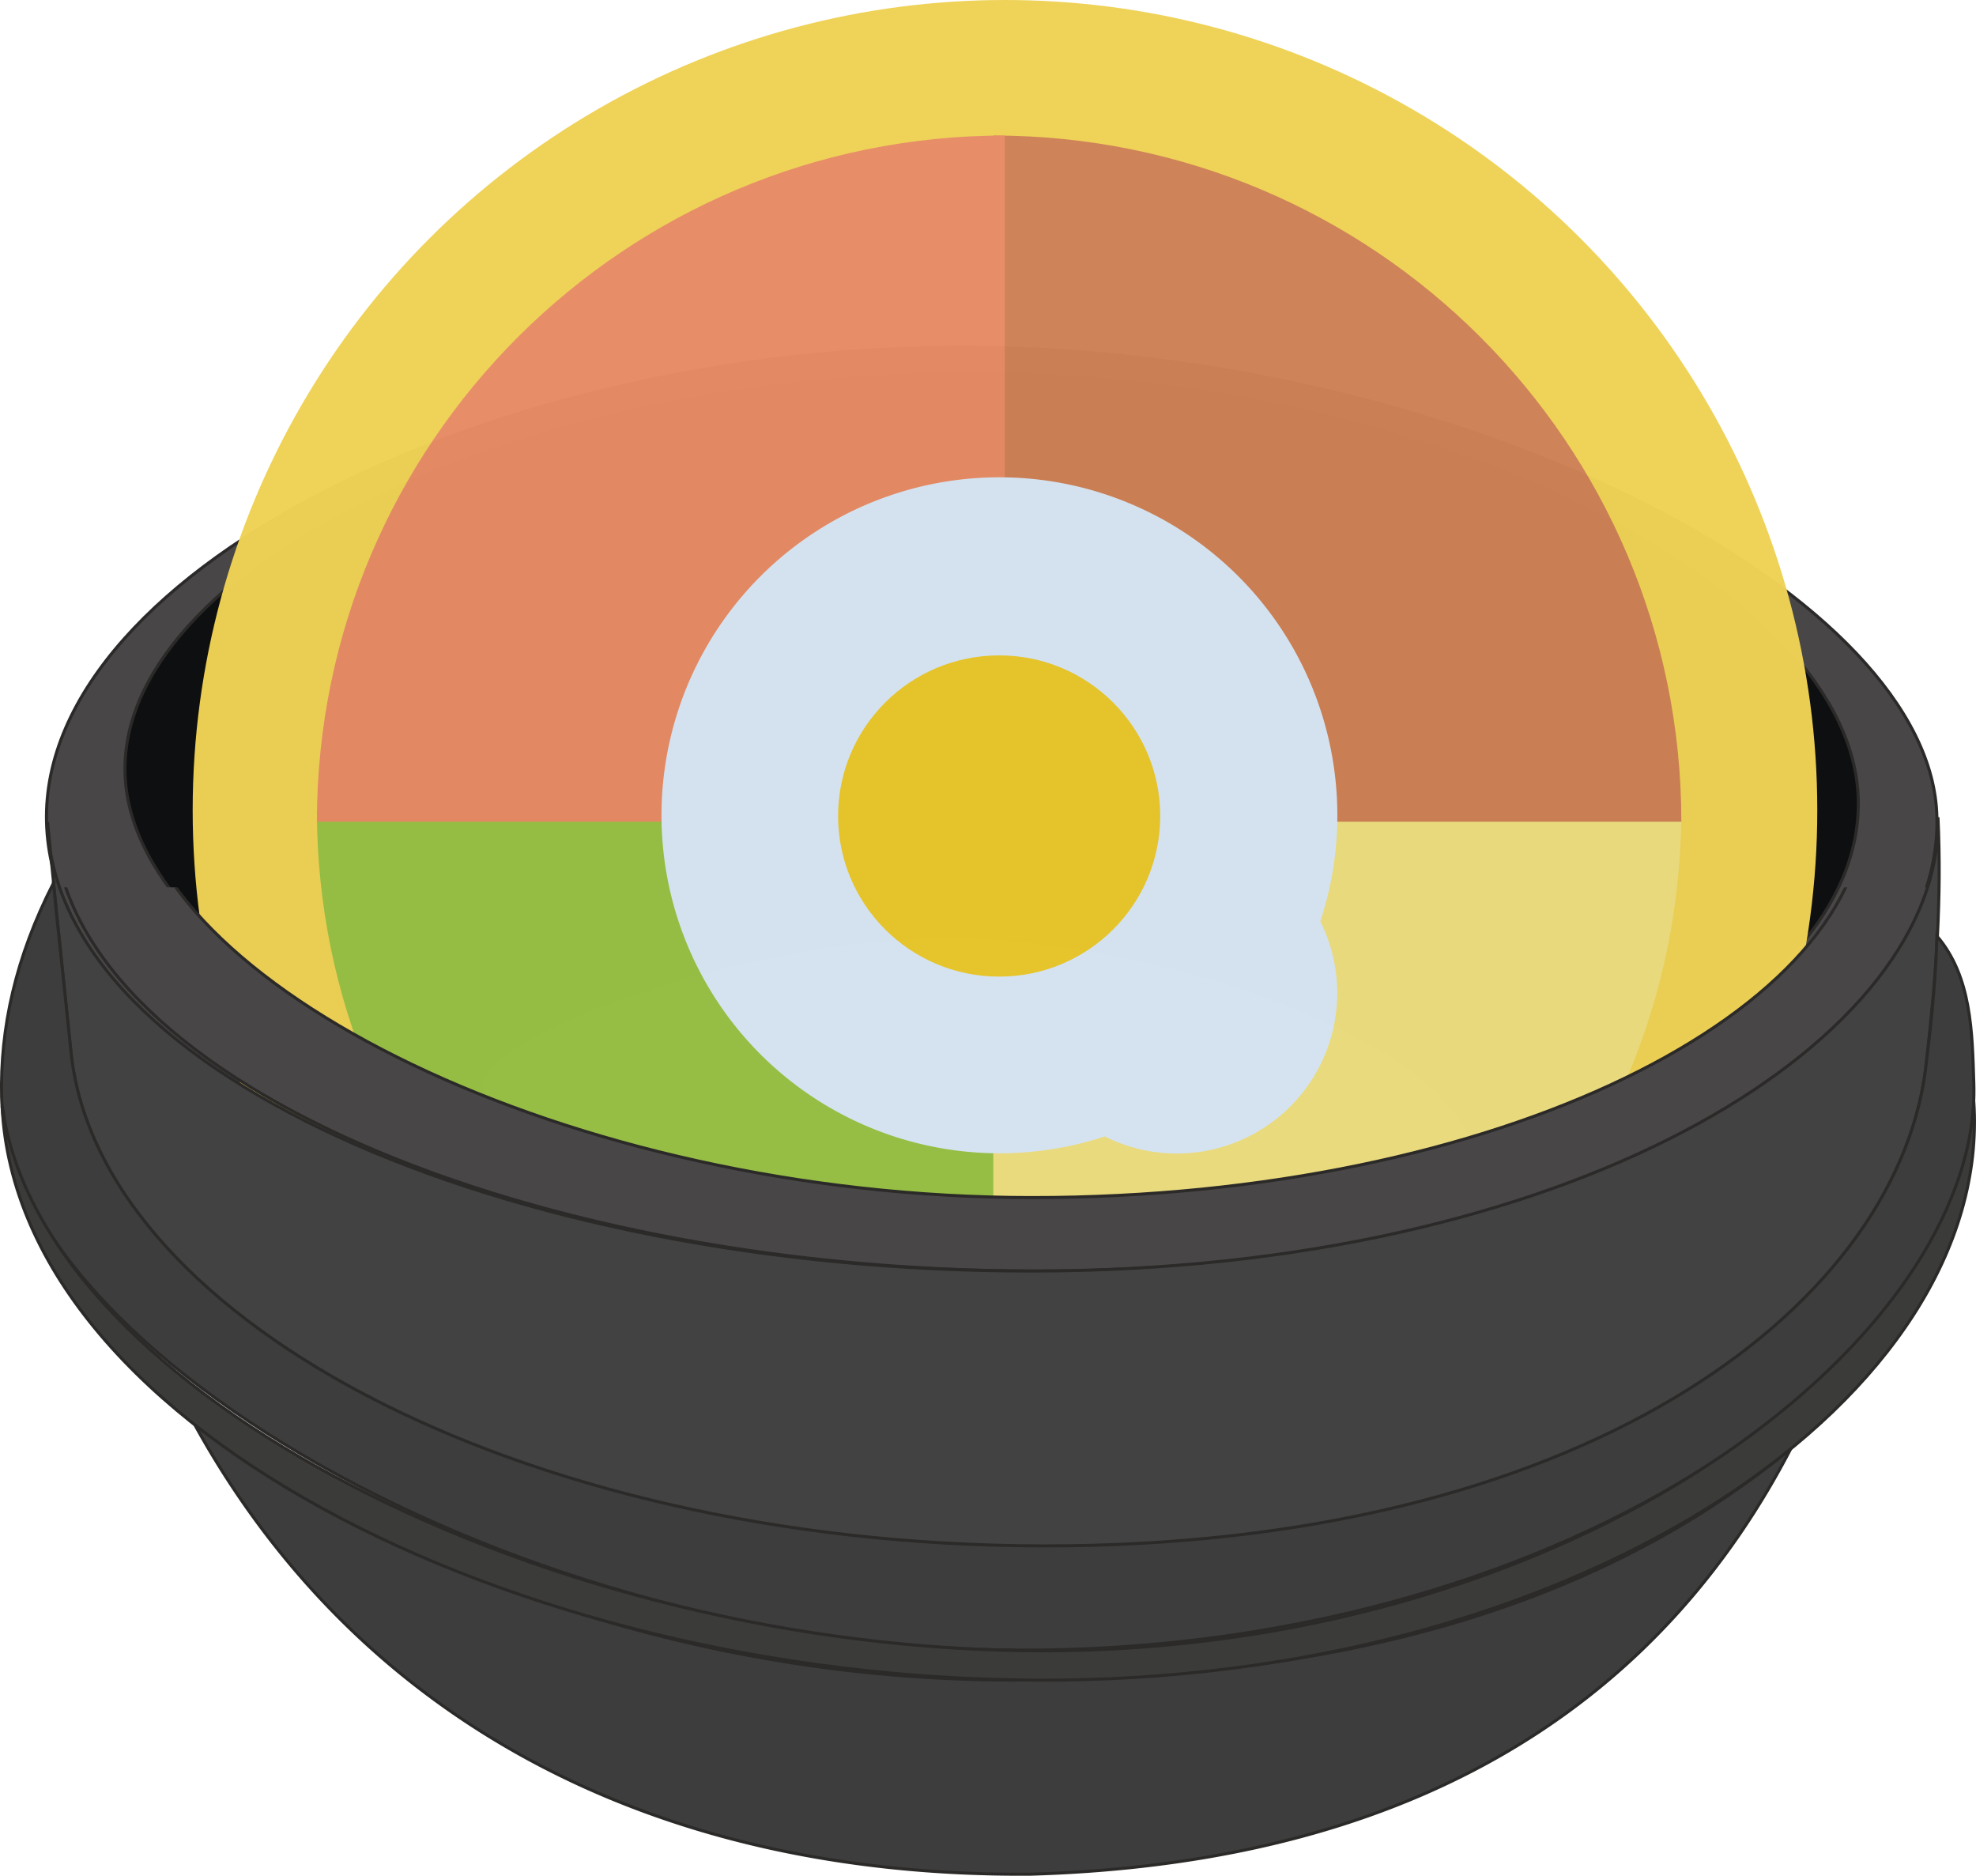 <svg xmlns="http://www.w3.org/2000/svg" xmlns:xlink="http://www.w3.org/1999/xlink" viewBox="0 0 369.51 350.69"><defs><style>.cls-1{fill:none;}.cls-2{fill:#0e0f11;}.cls-2,.cls-3{stroke:#0e0f11;}.cls-15,.cls-16,.cls-2,.cls-3,.cls-4,.cls-5{stroke-miterlimit:10;stroke-width:0.57px;}.cls-3{fill:#262727;}.cls-15,.cls-16,.cls-3,.cls-4{fill-rule:evenodd;}.cls-4{fill:#3d3d3d;}.cls-15,.cls-16,.cls-4,.cls-5{stroke:#2b2a29;}.cls-5{fill:#484647;}.cls-6{opacity:0.98;}.cls-7{fill:#98c144;}.cls-8{fill:#eddd7f;}.cls-9{fill:#ce8155;}.cls-10{fill:#e78c65;}.cls-11{fill:#d8e7f5;}.cls-12{fill:#eac72c;}.cls-13{fill:#efd155;}.cls-14{clip-path:url(#clip-path);}.cls-15{fill:#424242;}.cls-16{fill:#3b3b39;}</style><clipPath id="clip-path" transform="translate(-11.11)"><rect class="cls-1" y="165.89" width="402.75" height="110.25"/></clipPath></defs><g id="레이어_2" data-name="레이어 2"><g id="레이어_1-2" data-name="레이어 1"><path class="cls-2" d="M193.31,69.3c-86.7,0-160.5,37.3-158.6,75.9s81.6,78.7,168.3,78.7,156.8-34.6,155.8-74.4S280,69.3,193.31,69.3Z" transform="translate(-11.11)"/><path class="cls-3" d="M104.81,206.6c-20.2-7.7,45.6-33.2,88.1-31.4,37.9,1.7,85.3,18.4,92.9,37.1.8,2.3-94.9,27.5-181-5.7Z" transform="translate(-11.11)"/><path class="cls-4" d="M203.91,350.4c-71.2.6-126.1-29.3-156.3-83.9a270,270,0,0,0,151.8,47.6c49.9.1,104.7-8.7,146.6-43.3C323.41,314.3,280.91,348.1,203.91,350.4Z" transform="translate(-11.11)"/><path class="cls-5" d="M197.51,65c-90.4-2.2-178.9,41-177.7,88.7s89.7,85.2,188.8,83.9,165.7-44,164.7-84.8C372.51,111.9,288,67.2,197.51,65Zm5.3,158.9c-86.7,0-166.4-40.1-168.3-78.7s71.9-75.9,158.6-75.9,164.6,40.5,165.5,80.2S289.61,223.9,202.81,223.9Z" transform="translate(-11.11)"/><g class="cls-6"><path class="cls-7" d="M70.37,151.47c0,70.86,57.6,128.3,128.66,128.3V151.47Z" transform="translate(-11.11)"/><path class="cls-8" d="M196.86,279.77c71.06,0,128.66-57.44,128.66-128.3H196.86Z" transform="translate(-11.11)"/><path class="cls-9" d="M325.52,153.64c0-70.86-57.6-128.3-128.66-128.3v128.3Z" transform="translate(-11.11)"/><path class="cls-10" d="M199,25.34C128,25.34,70.37,82.78,70.37,153.64H199Z" transform="translate(-11.11)"/><ellipse class="cls-1" cx="186.84" cy="152.56" rx="128.67" ry="128.3"/><path class="cls-11" d="M261.19,152.56a63.19,63.19,0,1,0-43.49,59.91A30,30,0,0,0,258,172.25,62.86,62.86,0,0,0,261.19,152.56Z" transform="translate(-11.11)"/><ellipse class="cls-12" cx="186.84" cy="152.56" rx="30.12" ry="30.03"/><ellipse class="cls-13" cx="187.93" cy="151.47" rx="151.9" ry="151.47"/><path class="cls-7" d="M70.37,151.47c0,70.86,57.6,128.3,128.66,128.3V151.47Z" transform="translate(-11.11)"/><path class="cls-8" d="M196.86,279.77c71.06,0,128.66-57.44,128.66-128.3H196.86Z" transform="translate(-11.11)"/><path class="cls-9" d="M325.52,153.64c0-70.86-57.6-128.3-128.66-128.3v128.3Z" transform="translate(-11.11)"/><path class="cls-10" d="M199,25.34C128,25.34,70.37,82.78,70.37,153.64H199Z" transform="translate(-11.11)"/><ellipse class="cls-1" cx="186.84" cy="152.56" rx="128.67" ry="128.3"/><path class="cls-11" d="M261.19,152.56a63.19,63.19,0,1,0-43.49,59.91A30,30,0,0,0,258,172.25,62.86,62.86,0,0,0,261.19,152.56Z" transform="translate(-11.11)"/><ellipse class="cls-12" cx="186.84" cy="152.56" rx="30.12" ry="30.03"/></g><g class="cls-14"><path class="cls-5" d="M198.84,65c-90.4-2.2-178.9,41-177.7,88.7s89.7,85.2,188.8,83.9,165.7-44,164.7-84.8C373.84,111.9,289.34,67.2,198.84,65Zm5.3,158.9c-86.7,0-166.4-40.1-168.3-78.7s71.9-75.9,158.6-75.9,164.6,40.5,165.5,80.2S290.94,223.9,204.14,223.9Z" transform="translate(-11.11)"/></g><path class="cls-15" d="M371.41,198c1.8-15.8,2.8-30.1,2.1-45.2,1,40.9-65.5,83.5-164.7,84.8S21.21,201.4,20,153.7c1.5,14.5-.8-7.1,4.4,43.4,5.4,50.5,87.3,93.3,186.3,92.1,99.1-1.4,156.5-46.2,160.7-91.2Z" transform="translate(-11.11)"/><path class="cls-4" d="M21.11,165.1c.4,4.6,1.4,13.4,3.3,31.8,5.4,50.5,87.3,93.3,186.3,92.1s156.4-46,160.7-91c1-8,1.7-15.6,1.9-23,6.5,7.6,6.6,18,6.9,27.5,1.5,47.7-70.5,102.9-169.7,105.9S12.81,252.8,11.41,205.1c-.3-12.9,2.6-26.1,9.7-40Z" transform="translate(-11.11)"/><path class="cls-16" d="M11.51,206.9c3,61.1,99.8,108.4,198.3,107.2s174-53.4,170.4-108.1c-2.5,46.5-74.3,100.9-169.7,102.6-92.1,1.5-188.3-45.8-198.5-98.9-.2-1-.5-3.6-.5-2.8Z" transform="translate(-11.11)"/></g></g></svg>
